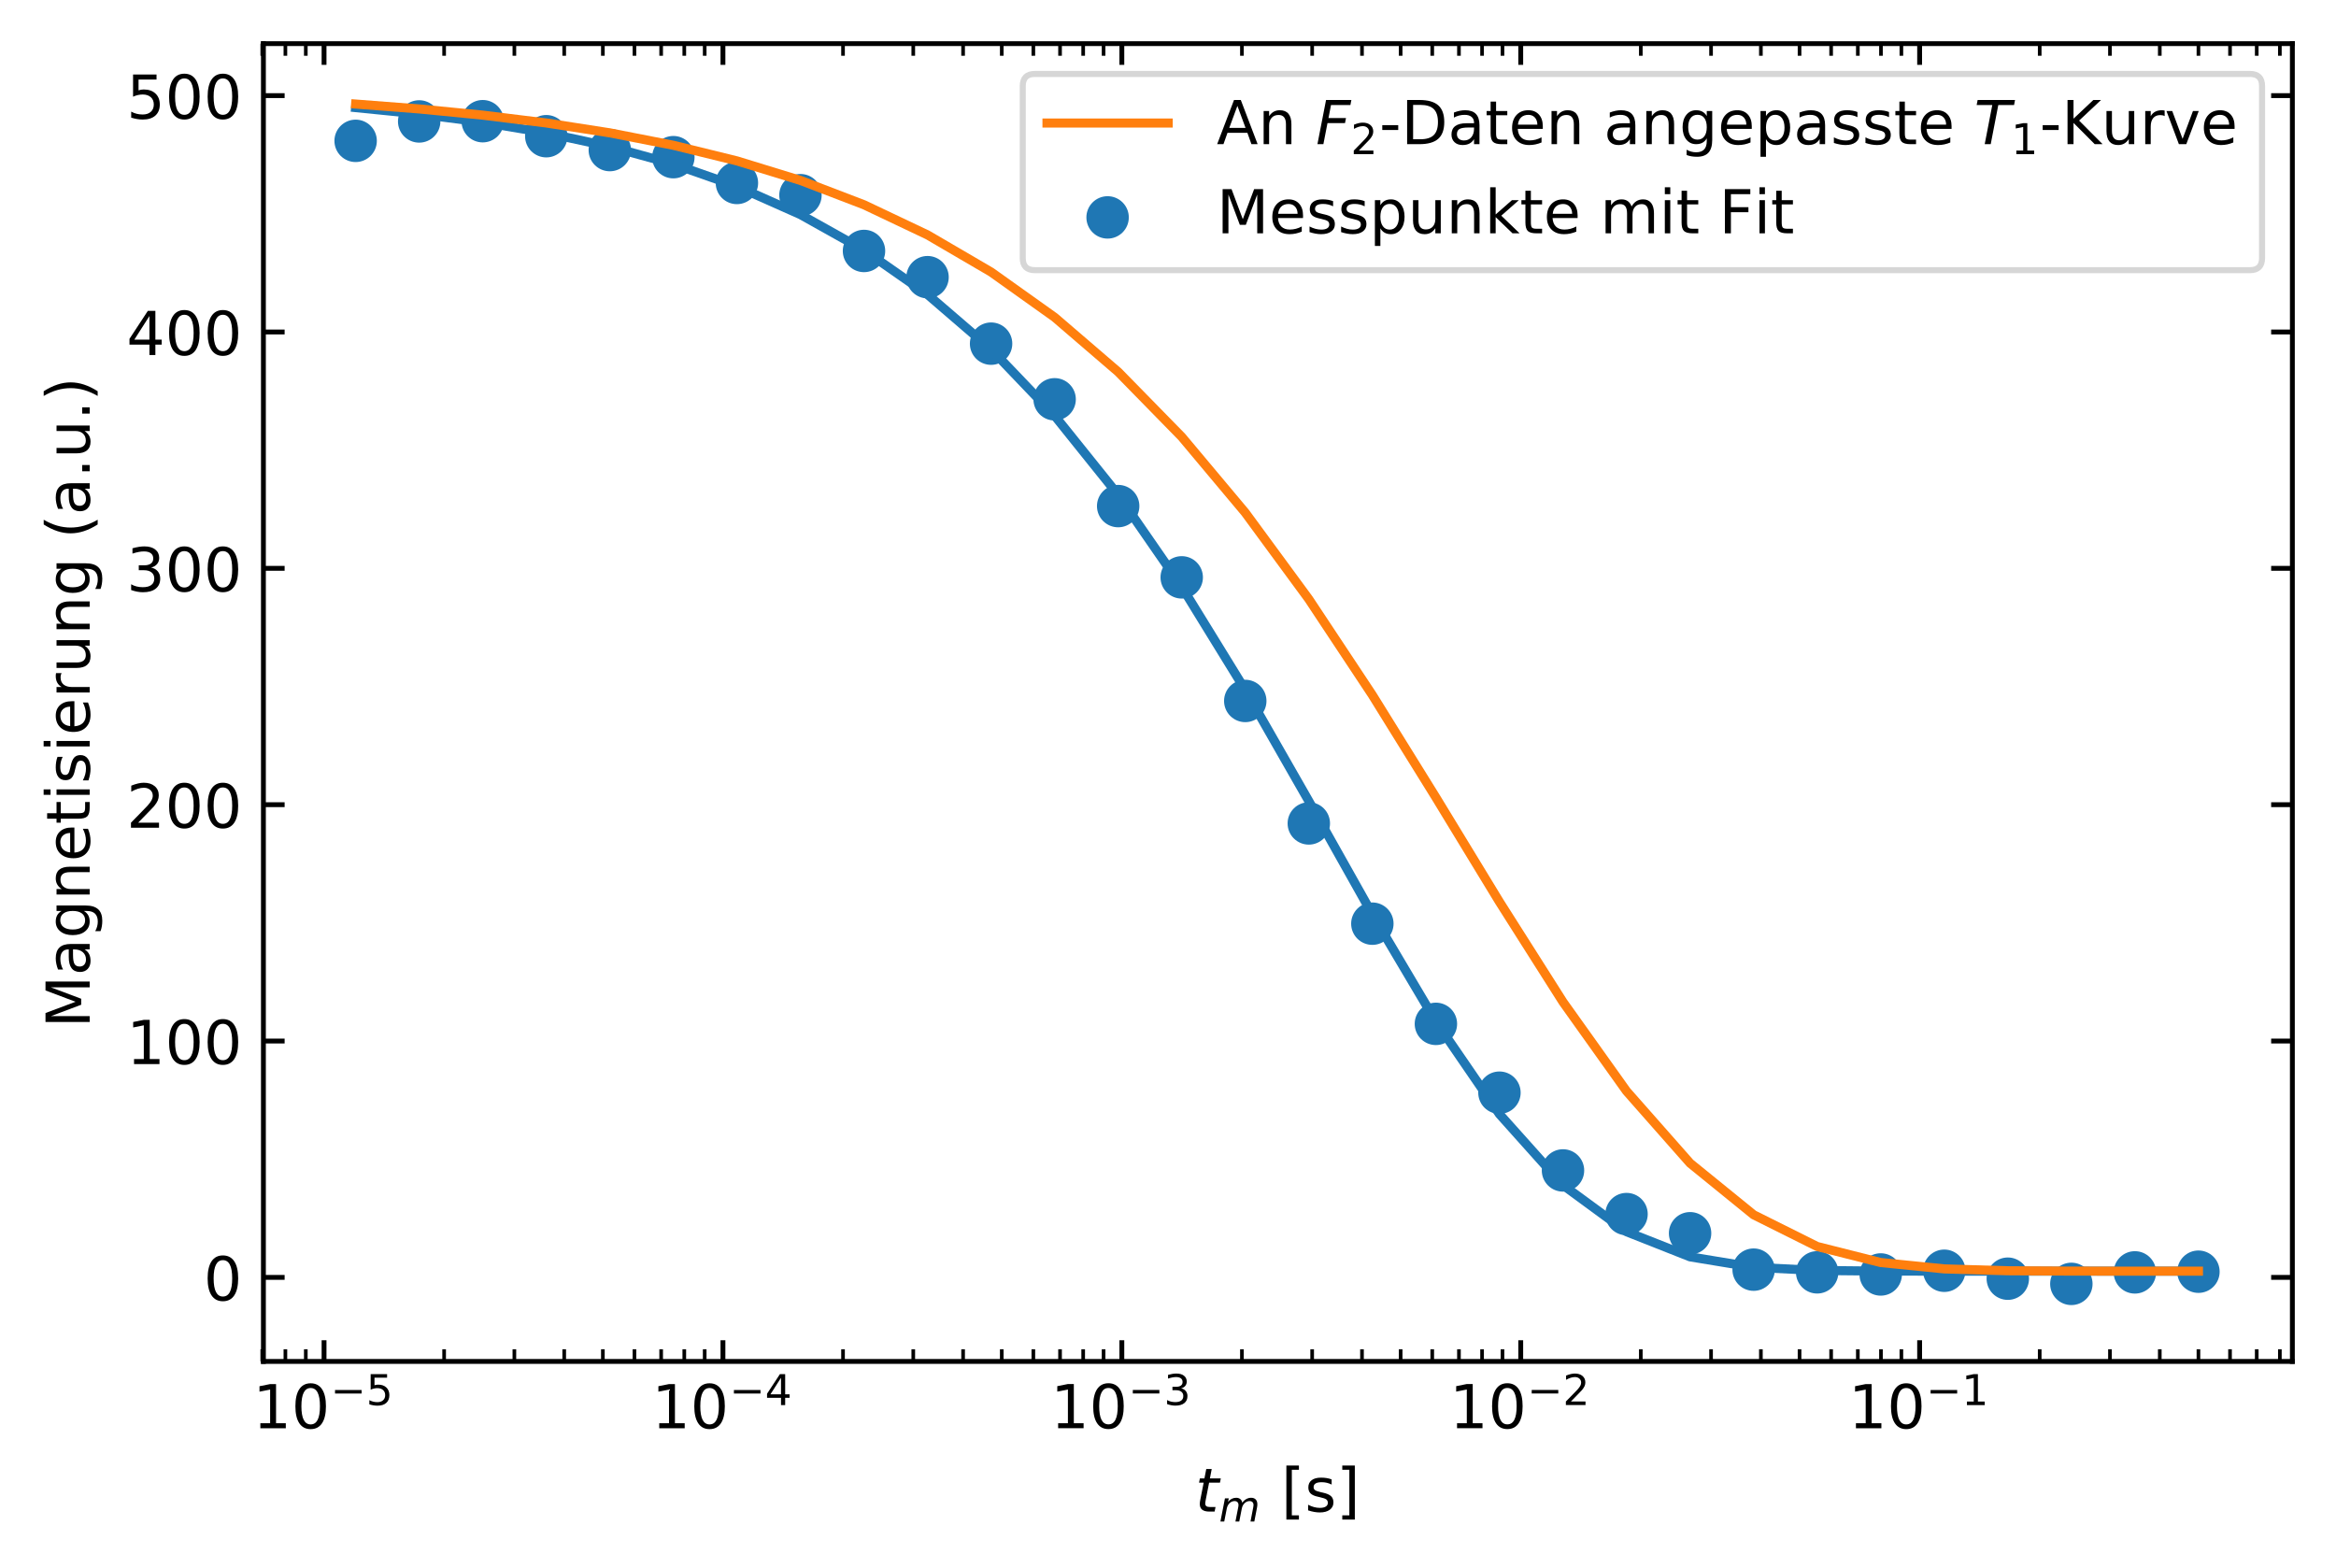 <?xml version="1.0" encoding="utf-8" standalone="no"?>
<!DOCTYPE svg PUBLIC "-//W3C//DTD SVG 1.1//EN"
  "http://www.w3.org/Graphics/SVG/1.1/DTD/svg11.dtd">
<!-- Created with matplotlib (http://matplotlib.org/) -->
<svg height="258.696pt" version="1.1" viewBox="0 0 385.466 258.696" width="385.466pt" xmlns="http://www.w3.org/2000/svg" xmlns:xlink="http://www.w3.org/1999/xlink">
 <defs>
  <style type="text/css">
*{stroke-linecap:butt;stroke-linejoin:round;}
  </style>
 </defs>
 <g id="figure_1">
  <g id="patch_1">
   <path d="M 0 258.696 
L 385.466 258.696 
L 385.466 0 
L 0 0 
z
" style="fill:#ffffff;"/>
  </g>
  <g id="axes_1">
   <g id="patch_2">
    <path d="M 43.466 224.64 
L 378.266 224.64 
L 378.266 7.2 
L 43.466 7.2 
z
" style="fill:#ffffff;"/>
   </g>
   <g id="PathCollection_1">
    <defs>
     <path d="M 0 3 
C 0.796 3 1.559 2.684 2.121 2.121 
C 2.684 1.559 3 0.796 3 0 
C 3 -0.796 2.684 -1.559 2.121 -2.121 
C 1.559 -2.684 0.796 -3 0 -3 
C -0.796 -3 -1.559 -2.684 -2.121 -2.121 
C -2.684 -1.559 -3 -0.796 -3 0 
C -3 0.796 -2.684 1.559 -2.121 2.121 
C -1.559 2.684 -0.796 3 0 3 
z
" id="m133533c11e" style="stroke:#1f77b4;"/>
    </defs>
    <g clip-path="url(#pf815ac614d)">
     <use style="fill:#1f77b4;stroke:#1f77b4;" x="58.684" xlink:href="#m133533c11e" y="23.24"/>
     <use style="fill:#1f77b4;stroke:#1f77b4;" x="69.169" xlink:href="#m133533c11e" y="20.037"/>
     <use style="fill:#1f77b4;stroke:#1f77b4;" x="79.655" xlink:href="#m133533c11e" y="19.997"/>
     <use style="fill:#1f77b4;stroke:#1f77b4;" x="90.141" xlink:href="#m133533c11e" y="22.474"/>
     <use style="fill:#1f77b4;stroke:#1f77b4;" x="100.626" xlink:href="#m133533c11e" y="24.763"/>
     <use style="fill:#1f77b4;stroke:#1f77b4;" x="111.112" xlink:href="#m133533c11e" y="25.933"/>
     <use style="fill:#1f77b4;stroke:#1f77b4;" x="121.598" xlink:href="#m133533c11e" y="30.189"/>
     <use style="fill:#1f77b4;stroke:#1f77b4;" x="132.083" xlink:href="#m133533c11e" y="32.207"/>
     <use style="fill:#1f77b4;stroke:#1f77b4;" x="142.569" xlink:href="#m133533c11e" y="41.409"/>
     <use style="fill:#1f77b4;stroke:#1f77b4;" x="153.054" xlink:href="#m133533c11e" y="45.735"/>
     <use style="fill:#1f77b4;stroke:#1f77b4;" x="163.54" xlink:href="#m133533c11e" y="56.704"/>
     <use style="fill:#1f77b4;stroke:#1f77b4;" x="174.026" xlink:href="#m133533c11e" y="65.886"/>
     <use style="fill:#1f77b4;stroke:#1f77b4;" x="184.511" xlink:href="#m133533c11e" y="83.506"/>
     <use style="fill:#1f77b4;stroke:#1f77b4;" x="194.997" xlink:href="#m133533c11e" y="95.266"/>
     <use style="fill:#1f77b4;stroke:#1f77b4;" x="205.483" xlink:href="#m133533c11e" y="115.659"/>
     <use style="fill:#1f77b4;stroke:#1f77b4;" x="215.968" xlink:href="#m133533c11e" y="135.867"/>
     <use style="fill:#1f77b4;stroke:#1f77b4;" x="226.454" xlink:href="#m133533c11e" y="152.409"/>
     <use style="fill:#1f77b4;stroke:#1f77b4;" x="236.94" xlink:href="#m133533c11e" y="168.941"/>
     <use style="fill:#1f77b4;stroke:#1f77b4;" x="247.425" xlink:href="#m133533c11e" y="180.296"/>
     <use style="fill:#1f77b4;stroke:#1f77b4;" x="257.911" xlink:href="#m133533c11e" y="193.126"/>
     <use style="fill:#1f77b4;stroke:#1f77b4;" x="268.396" xlink:href="#m133533c11e" y="200.327"/>
     <use style="fill:#1f77b4;stroke:#1f77b4;" x="278.882" xlink:href="#m133533c11e" y="203.491"/>
     <use style="fill:#1f77b4;stroke:#1f77b4;" x="289.368" xlink:href="#m133533c11e" y="209.495"/>
     <use style="fill:#1f77b4;stroke:#1f77b4;" x="299.853" xlink:href="#m133533c11e" y="209.938"/>
     <use style="fill:#1f77b4;stroke:#1f77b4;" x="310.339" xlink:href="#m133533c11e" y="210.29"/>
     <use style="fill:#1f77b4;stroke:#1f77b4;" x="320.825" xlink:href="#m133533c11e" y="209.678"/>
     <use style="fill:#1f77b4;stroke:#1f77b4;" x="331.31" xlink:href="#m133533c11e" y="210.987"/>
     <use style="fill:#1f77b4;stroke:#1f77b4;" x="341.796" xlink:href="#m133533c11e" y="211.843"/>
     <use style="fill:#1f77b4;stroke:#1f77b4;" x="352.281" xlink:href="#m133533c11e" y="209.947"/>
     <use style="fill:#1f77b4;stroke:#1f77b4;" x="362.767" xlink:href="#m133533c11e" y="209.834"/>
    </g>
   </g>
   <g id="matplotlib.axis_1">
    <g id="xtick_1">
     <g id="line2d_1">
      <defs>
       <path d="M 0 0 
L 0 -3.5 
" id="m0dfe1b2101" style="stroke:#000000;stroke-width:0.8;"/>
      </defs>
      <g>
       <use style="stroke:#000000;stroke-width:0.8;" x="53.472" xlink:href="#m0dfe1b2101" y="224.64"/>
      </g>
     </g>
     <g id="line2d_2">
      <defs>
       <path d="M 0 0 
L 0 3.5 
" id="m7563456a3f" style="stroke:#000000;stroke-width:0.8;"/>
      </defs>
      <g>
       <use style="stroke:#000000;stroke-width:0.8;" x="53.472" xlink:href="#m7563456a3f" y="7.2"/>
      </g>
     </g>
     <g id="text_1">
      <!-- $\mathdefault{10^{-5}}$ -->
      <defs>
       <path d="M 12.406 8.297 
L 28.516 8.297 
L 28.516 63.922 
L 10.984 60.406 
L 10.984 69.391 
L 28.422 72.906 
L 38.281 72.906 
L 38.281 8.297 
L 54.391 8.297 
L 54.391 0 
L 12.406 0 
z
" id="DejaVuSans-31"/>
       <path d="M 31.781 66.406 
Q 24.172 66.406 20.328 58.906 
Q 16.5 51.422 16.5 36.375 
Q 16.5 21.391 20.328 13.891 
Q 24.172 6.391 31.781 6.391 
Q 39.453 6.391 43.281 13.891 
Q 47.125 21.391 47.125 36.375 
Q 47.125 51.422 43.281 58.906 
Q 39.453 66.406 31.781 66.406 
z
M 31.781 74.219 
Q 44.047 74.219 50.516 64.516 
Q 56.984 54.828 56.984 36.375 
Q 56.984 17.969 50.516 8.266 
Q 44.047 -1.422 31.781 -1.422 
Q 19.531 -1.422 13.062 8.266 
Q 6.594 17.969 6.594 36.375 
Q 6.594 54.828 13.062 64.516 
Q 19.531 74.219 31.781 74.219 
z
" id="DejaVuSans-30"/>
       <path d="M 10.594 35.5 
L 73.188 35.5 
L 73.188 27.203 
L 10.594 27.203 
z
" id="DejaVuSans-2212"/>
       <path d="M 10.797 72.906 
L 49.516 72.906 
L 49.516 64.594 
L 19.828 64.594 
L 19.828 46.734 
Q 21.969 47.469 24.109 47.828 
Q 26.266 48.188 28.422 48.188 
Q 40.625 48.188 47.75 41.5 
Q 54.891 34.812 54.891 23.391 
Q 54.891 11.625 47.562 5.094 
Q 40.234 -1.422 26.906 -1.422 
Q 22.312 -1.422 17.547 -0.641 
Q 12.797 0.141 7.719 1.703 
L 7.719 11.625 
Q 12.109 9.234 16.797 8.062 
Q 21.484 6.891 26.703 6.891 
Q 35.156 6.891 40.078 11.328 
Q 45.016 15.766 45.016 23.391 
Q 45.016 31 40.078 35.438 
Q 35.156 39.891 26.703 39.891 
Q 22.75 39.891 18.812 39.016 
Q 14.891 38.141 10.797 36.281 
z
" id="DejaVuSans-35"/>
      </defs>
      <g transform="translate(41.722 235.738)scale(0.1 -0.1)">
       <use transform="translate(0 0.684)" xlink:href="#DejaVuSans-31"/>
       <use transform="translate(63.623 0.684)" xlink:href="#DejaVuSans-30"/>
       <use transform="translate(128.203 38.966)scale(0.7)" xlink:href="#DejaVuSans-2212"/>
       <use transform="translate(186.855 38.966)scale(0.7)" xlink:href="#DejaVuSans-35"/>
      </g>
     </g>
    </g>
    <g id="xtick_2">
     <g id="line2d_3">
      <g>
       <use style="stroke:#000000;stroke-width:0.8;" x="119.294" xlink:href="#m0dfe1b2101" y="224.64"/>
      </g>
     </g>
     <g id="line2d_4">
      <g>
       <use style="stroke:#000000;stroke-width:0.8;" x="119.294" xlink:href="#m7563456a3f" y="7.2"/>
      </g>
     </g>
     <g id="text_2">
      <!-- $\mathdefault{10^{-4}}$ -->
      <defs>
       <path d="M 37.797 64.312 
L 12.891 25.391 
L 37.797 25.391 
z
M 35.203 72.906 
L 47.609 72.906 
L 47.609 25.391 
L 58.016 25.391 
L 58.016 17.188 
L 47.609 17.188 
L 47.609 0 
L 37.797 0 
L 37.797 17.188 
L 4.891 17.188 
L 4.891 26.703 
z
" id="DejaVuSans-34"/>
      </defs>
      <g transform="translate(107.544 235.738)scale(0.1 -0.1)">
       <use transform="translate(0 0.684)" xlink:href="#DejaVuSans-31"/>
       <use transform="translate(63.623 0.684)" xlink:href="#DejaVuSans-30"/>
       <use transform="translate(128.203 38.966)scale(0.7)" xlink:href="#DejaVuSans-2212"/>
       <use transform="translate(186.855 38.966)scale(0.7)" xlink:href="#DejaVuSans-34"/>
      </g>
     </g>
    </g>
    <g id="xtick_3">
     <g id="line2d_5">
      <g>
       <use style="stroke:#000000;stroke-width:0.8;" x="185.116" xlink:href="#m0dfe1b2101" y="224.64"/>
      </g>
     </g>
     <g id="line2d_6">
      <g>
       <use style="stroke:#000000;stroke-width:0.8;" x="185.116" xlink:href="#m7563456a3f" y="7.2"/>
      </g>
     </g>
     <g id="text_3">
      <!-- $\mathdefault{10^{-3}}$ -->
      <defs>
       <path d="M 40.578 39.312 
Q 47.656 37.797 51.625 33 
Q 55.609 28.219 55.609 21.188 
Q 55.609 10.406 48.188 4.484 
Q 40.766 -1.422 27.094 -1.422 
Q 22.516 -1.422 17.656 -0.516 
Q 12.797 0.391 7.625 2.203 
L 7.625 11.719 
Q 11.719 9.328 16.594 8.109 
Q 21.484 6.891 26.812 6.891 
Q 36.078 6.891 40.938 10.547 
Q 45.797 14.203 45.797 21.188 
Q 45.797 27.641 41.281 31.266 
Q 36.766 34.906 28.719 34.906 
L 20.219 34.906 
L 20.219 43.016 
L 29.109 43.016 
Q 36.375 43.016 40.234 45.922 
Q 44.094 48.828 44.094 54.297 
Q 44.094 59.906 40.109 62.906 
Q 36.141 65.922 28.719 65.922 
Q 24.656 65.922 20.016 65.031 
Q 15.375 64.156 9.812 62.312 
L 9.812 71.094 
Q 15.438 72.656 20.344 73.438 
Q 25.25 74.219 29.594 74.219 
Q 40.828 74.219 47.359 69.109 
Q 53.906 64.016 53.906 55.328 
Q 53.906 49.266 50.438 45.094 
Q 46.969 40.922 40.578 39.312 
z
" id="DejaVuSans-33"/>
      </defs>
      <g transform="translate(173.366 235.738)scale(0.1 -0.1)">
       <use transform="translate(0 0.766)" xlink:href="#DejaVuSans-31"/>
       <use transform="translate(63.623 0.766)" xlink:href="#DejaVuSans-30"/>
       <use transform="translate(128.203 39.047)scale(0.7)" xlink:href="#DejaVuSans-2212"/>
       <use transform="translate(186.855 39.047)scale(0.7)" xlink:href="#DejaVuSans-33"/>
      </g>
     </g>
    </g>
    <g id="xtick_4">
     <g id="line2d_7">
      <g>
       <use style="stroke:#000000;stroke-width:0.8;" x="250.938" xlink:href="#m0dfe1b2101" y="224.64"/>
      </g>
     </g>
     <g id="line2d_8">
      <g>
       <use style="stroke:#000000;stroke-width:0.8;" x="250.938" xlink:href="#m7563456a3f" y="7.2"/>
      </g>
     </g>
     <g id="text_4">
      <!-- $\mathdefault{10^{-2}}$ -->
      <defs>
       <path d="M 19.188 8.297 
L 53.609 8.297 
L 53.609 0 
L 7.328 0 
L 7.328 8.297 
Q 12.938 14.109 22.625 23.891 
Q 32.328 33.688 34.812 36.531 
Q 39.547 41.844 41.422 45.531 
Q 43.312 49.219 43.312 52.781 
Q 43.312 58.594 39.234 62.25 
Q 35.156 65.922 28.609 65.922 
Q 23.969 65.922 18.812 64.312 
Q 13.672 62.703 7.812 59.422 
L 7.812 69.391 
Q 13.766 71.781 18.938 73 
Q 24.125 74.219 28.422 74.219 
Q 39.75 74.219 46.484 68.547 
Q 53.219 62.891 53.219 53.422 
Q 53.219 48.922 51.531 44.891 
Q 49.859 40.875 45.406 35.406 
Q 44.188 33.984 37.641 27.219 
Q 31.109 20.453 19.188 8.297 
z
" id="DejaVuSans-32"/>
      </defs>
      <g transform="translate(239.188 235.738)scale(0.1 -0.1)">
       <use transform="translate(0 0.766)" xlink:href="#DejaVuSans-31"/>
       <use transform="translate(63.623 0.766)" xlink:href="#DejaVuSans-30"/>
       <use transform="translate(128.203 39.047)scale(0.7)" xlink:href="#DejaVuSans-2212"/>
       <use transform="translate(186.855 39.047)scale(0.7)" xlink:href="#DejaVuSans-32"/>
      </g>
     </g>
    </g>
    <g id="xtick_5">
     <g id="line2d_9">
      <g>
       <use style="stroke:#000000;stroke-width:0.8;" x="316.76" xlink:href="#m0dfe1b2101" y="224.64"/>
      </g>
     </g>
     <g id="line2d_10">
      <g>
       <use style="stroke:#000000;stroke-width:0.8;" x="316.76" xlink:href="#m7563456a3f" y="7.2"/>
      </g>
     </g>
     <g id="text_5">
      <!-- $\mathdefault{10^{-1}}$ -->
      <g transform="translate(305.01 235.738)scale(0.1 -0.1)">
       <use transform="translate(0 0.684)" xlink:href="#DejaVuSans-31"/>
       <use transform="translate(63.623 0.684)" xlink:href="#DejaVuSans-30"/>
       <use transform="translate(128.203 38.966)scale(0.7)" xlink:href="#DejaVuSans-2212"/>
       <use transform="translate(186.855 38.966)scale(0.7)" xlink:href="#DejaVuSans-31"/>
      </g>
     </g>
    </g>
    <g id="xtick_6">
     <g id="line2d_11">
      <defs>
       <path d="M 0 0 
L 0 -2 
" id="md3e5c8c3bc" style="stroke:#000000;stroke-width:0.6;"/>
      </defs>
      <g>
       <use style="stroke:#000000;stroke-width:0.6;" x="43.276" xlink:href="#md3e5c8c3bc" y="224.64"/>
      </g>
     </g>
     <g id="line2d_12">
      <defs>
       <path d="M 0 0 
L 0 2 
" id="m3d27539f4c" style="stroke:#000000;stroke-width:0.6;"/>
      </defs>
      <g>
       <use style="stroke:#000000;stroke-width:0.6;" x="43.276" xlink:href="#m3d27539f4c" y="7.2"/>
      </g>
     </g>
    </g>
    <g id="xtick_7">
     <g id="line2d_13">
      <g>
       <use style="stroke:#000000;stroke-width:0.6;" x="47.093" xlink:href="#md3e5c8c3bc" y="224.64"/>
      </g>
     </g>
     <g id="line2d_14">
      <g>
       <use style="stroke:#000000;stroke-width:0.6;" x="47.093" xlink:href="#m3d27539f4c" y="7.2"/>
      </g>
     </g>
    </g>
    <g id="xtick_8">
     <g id="line2d_15">
      <g>
       <use style="stroke:#000000;stroke-width:0.6;" x="50.46" xlink:href="#md3e5c8c3bc" y="224.64"/>
      </g>
     </g>
     <g id="line2d_16">
      <g>
       <use style="stroke:#000000;stroke-width:0.6;" x="50.46" xlink:href="#m3d27539f4c" y="7.2"/>
      </g>
     </g>
    </g>
    <g id="xtick_9">
     <g id="line2d_17">
      <g>
       <use style="stroke:#000000;stroke-width:0.6;" x="73.286" xlink:href="#md3e5c8c3bc" y="224.64"/>
      </g>
     </g>
     <g id="line2d_18">
      <g>
       <use style="stroke:#000000;stroke-width:0.6;" x="73.286" xlink:href="#m3d27539f4c" y="7.2"/>
      </g>
     </g>
    </g>
    <g id="xtick_10">
     <g id="line2d_19">
      <g>
       <use style="stroke:#000000;stroke-width:0.6;" x="84.877" xlink:href="#md3e5c8c3bc" y="224.64"/>
      </g>
     </g>
     <g id="line2d_20">
      <g>
       <use style="stroke:#000000;stroke-width:0.6;" x="84.877" xlink:href="#m3d27539f4c" y="7.2"/>
      </g>
     </g>
    </g>
    <g id="xtick_11">
     <g id="line2d_21">
      <g>
       <use style="stroke:#000000;stroke-width:0.6;" x="93.101" xlink:href="#md3e5c8c3bc" y="224.64"/>
      </g>
     </g>
     <g id="line2d_22">
      <g>
       <use style="stroke:#000000;stroke-width:0.6;" x="93.101" xlink:href="#m3d27539f4c" y="7.2"/>
      </g>
     </g>
    </g>
    <g id="xtick_12">
     <g id="line2d_23">
      <g>
       <use style="stroke:#000000;stroke-width:0.6;" x="99.479" xlink:href="#md3e5c8c3bc" y="224.64"/>
      </g>
     </g>
     <g id="line2d_24">
      <g>
       <use style="stroke:#000000;stroke-width:0.6;" x="99.479" xlink:href="#m3d27539f4c" y="7.2"/>
      </g>
     </g>
    </g>
    <g id="xtick_13">
     <g id="line2d_25">
      <g>
       <use style="stroke:#000000;stroke-width:0.6;" x="104.691" xlink:href="#md3e5c8c3bc" y="224.64"/>
      </g>
     </g>
     <g id="line2d_26">
      <g>
       <use style="stroke:#000000;stroke-width:0.6;" x="104.691" xlink:href="#m3d27539f4c" y="7.2"/>
      </g>
     </g>
    </g>
    <g id="xtick_14">
     <g id="line2d_27">
      <g>
       <use style="stroke:#000000;stroke-width:0.6;" x="109.098" xlink:href="#md3e5c8c3bc" y="224.64"/>
      </g>
     </g>
     <g id="line2d_28">
      <g>
       <use style="stroke:#000000;stroke-width:0.6;" x="109.098" xlink:href="#m3d27539f4c" y="7.2"/>
      </g>
     </g>
    </g>
    <g id="xtick_15">
     <g id="line2d_29">
      <g>
       <use style="stroke:#000000;stroke-width:0.6;" x="112.915" xlink:href="#md3e5c8c3bc" y="224.64"/>
      </g>
     </g>
     <g id="line2d_30">
      <g>
       <use style="stroke:#000000;stroke-width:0.6;" x="112.915" xlink:href="#m3d27539f4c" y="7.2"/>
      </g>
     </g>
    </g>
    <g id="xtick_16">
     <g id="line2d_31">
      <g>
       <use style="stroke:#000000;stroke-width:0.6;" x="116.282" xlink:href="#md3e5c8c3bc" y="224.64"/>
      </g>
     </g>
     <g id="line2d_32">
      <g>
       <use style="stroke:#000000;stroke-width:0.6;" x="116.282" xlink:href="#m3d27539f4c" y="7.2"/>
      </g>
     </g>
    </g>
    <g id="xtick_17">
     <g id="line2d_33">
      <g>
       <use style="stroke:#000000;stroke-width:0.6;" x="139.108" xlink:href="#md3e5c8c3bc" y="224.64"/>
      </g>
     </g>
     <g id="line2d_34">
      <g>
       <use style="stroke:#000000;stroke-width:0.6;" x="139.108" xlink:href="#m3d27539f4c" y="7.2"/>
      </g>
     </g>
    </g>
    <g id="xtick_18">
     <g id="line2d_35">
      <g>
       <use style="stroke:#000000;stroke-width:0.6;" x="150.699" xlink:href="#md3e5c8c3bc" y="224.64"/>
      </g>
     </g>
     <g id="line2d_36">
      <g>
       <use style="stroke:#000000;stroke-width:0.6;" x="150.699" xlink:href="#m3d27539f4c" y="7.2"/>
      </g>
     </g>
    </g>
    <g id="xtick_19">
     <g id="line2d_37">
      <g>
       <use style="stroke:#000000;stroke-width:0.6;" x="158.923" xlink:href="#md3e5c8c3bc" y="224.64"/>
      </g>
     </g>
     <g id="line2d_38">
      <g>
       <use style="stroke:#000000;stroke-width:0.6;" x="158.923" xlink:href="#m3d27539f4c" y="7.2"/>
      </g>
     </g>
    </g>
    <g id="xtick_20">
     <g id="line2d_39">
      <g>
       <use style="stroke:#000000;stroke-width:0.6;" x="165.301" xlink:href="#md3e5c8c3bc" y="224.64"/>
      </g>
     </g>
     <g id="line2d_40">
      <g>
       <use style="stroke:#000000;stroke-width:0.6;" x="165.301" xlink:href="#m3d27539f4c" y="7.2"/>
      </g>
     </g>
    </g>
    <g id="xtick_21">
     <g id="line2d_41">
      <g>
       <use style="stroke:#000000;stroke-width:0.6;" x="170.513" xlink:href="#md3e5c8c3bc" y="224.64"/>
      </g>
     </g>
     <g id="line2d_42">
      <g>
       <use style="stroke:#000000;stroke-width:0.6;" x="170.513" xlink:href="#m3d27539f4c" y="7.2"/>
      </g>
     </g>
    </g>
    <g id="xtick_22">
     <g id="line2d_43">
      <g>
       <use style="stroke:#000000;stroke-width:0.6;" x="174.92" xlink:href="#md3e5c8c3bc" y="224.64"/>
      </g>
     </g>
     <g id="line2d_44">
      <g>
       <use style="stroke:#000000;stroke-width:0.6;" x="174.92" xlink:href="#m3d27539f4c" y="7.2"/>
      </g>
     </g>
    </g>
    <g id="xtick_23">
     <g id="line2d_45">
      <g>
       <use style="stroke:#000000;stroke-width:0.6;" x="178.737" xlink:href="#md3e5c8c3bc" y="224.64"/>
      </g>
     </g>
     <g id="line2d_46">
      <g>
       <use style="stroke:#000000;stroke-width:0.6;" x="178.737" xlink:href="#m3d27539f4c" y="7.2"/>
      </g>
     </g>
    </g>
    <g id="xtick_24">
     <g id="line2d_47">
      <g>
       <use style="stroke:#000000;stroke-width:0.6;" x="182.104" xlink:href="#md3e5c8c3bc" y="224.64"/>
      </g>
     </g>
     <g id="line2d_48">
      <g>
       <use style="stroke:#000000;stroke-width:0.6;" x="182.104" xlink:href="#m3d27539f4c" y="7.2"/>
      </g>
     </g>
    </g>
    <g id="xtick_25">
     <g id="line2d_49">
      <g>
       <use style="stroke:#000000;stroke-width:0.6;" x="204.93" xlink:href="#md3e5c8c3bc" y="224.64"/>
      </g>
     </g>
     <g id="line2d_50">
      <g>
       <use style="stroke:#000000;stroke-width:0.6;" x="204.93" xlink:href="#m3d27539f4c" y="7.2"/>
      </g>
     </g>
    </g>
    <g id="xtick_26">
     <g id="line2d_51">
      <g>
       <use style="stroke:#000000;stroke-width:0.6;" x="216.521" xlink:href="#md3e5c8c3bc" y="224.64"/>
      </g>
     </g>
     <g id="line2d_52">
      <g>
       <use style="stroke:#000000;stroke-width:0.6;" x="216.521" xlink:href="#m3d27539f4c" y="7.2"/>
      </g>
     </g>
    </g>
    <g id="xtick_27">
     <g id="line2d_53">
      <g>
       <use style="stroke:#000000;stroke-width:0.6;" x="224.744" xlink:href="#md3e5c8c3bc" y="224.64"/>
      </g>
     </g>
     <g id="line2d_54">
      <g>
       <use style="stroke:#000000;stroke-width:0.6;" x="224.744" xlink:href="#m3d27539f4c" y="7.2"/>
      </g>
     </g>
    </g>
    <g id="xtick_28">
     <g id="line2d_55">
      <g>
       <use style="stroke:#000000;stroke-width:0.6;" x="231.123" xlink:href="#md3e5c8c3bc" y="224.64"/>
      </g>
     </g>
     <g id="line2d_56">
      <g>
       <use style="stroke:#000000;stroke-width:0.6;" x="231.123" xlink:href="#m3d27539f4c" y="7.2"/>
      </g>
     </g>
    </g>
    <g id="xtick_29">
     <g id="line2d_57">
      <g>
       <use style="stroke:#000000;stroke-width:0.6;" x="236.335" xlink:href="#md3e5c8c3bc" y="224.64"/>
      </g>
     </g>
     <g id="line2d_58">
      <g>
       <use style="stroke:#000000;stroke-width:0.6;" x="236.335" xlink:href="#m3d27539f4c" y="7.2"/>
      </g>
     </g>
    </g>
    <g id="xtick_30">
     <g id="line2d_59">
      <g>
       <use style="stroke:#000000;stroke-width:0.6;" x="240.742" xlink:href="#md3e5c8c3bc" y="224.64"/>
      </g>
     </g>
     <g id="line2d_60">
      <g>
       <use style="stroke:#000000;stroke-width:0.6;" x="240.742" xlink:href="#m3d27539f4c" y="7.2"/>
      </g>
     </g>
    </g>
    <g id="xtick_31">
     <g id="line2d_61">
      <g>
       <use style="stroke:#000000;stroke-width:0.6;" x="244.559" xlink:href="#md3e5c8c3bc" y="224.64"/>
      </g>
     </g>
     <g id="line2d_62">
      <g>
       <use style="stroke:#000000;stroke-width:0.6;" x="244.559" xlink:href="#m3d27539f4c" y="7.2"/>
      </g>
     </g>
    </g>
    <g id="xtick_32">
     <g id="line2d_63">
      <g>
       <use style="stroke:#000000;stroke-width:0.6;" x="247.926" xlink:href="#md3e5c8c3bc" y="224.64"/>
      </g>
     </g>
     <g id="line2d_64">
      <g>
       <use style="stroke:#000000;stroke-width:0.6;" x="247.926" xlink:href="#m3d27539f4c" y="7.2"/>
      </g>
     </g>
    </g>
    <g id="xtick_33">
     <g id="line2d_65">
      <g>
       <use style="stroke:#000000;stroke-width:0.6;" x="270.752" xlink:href="#md3e5c8c3bc" y="224.64"/>
      </g>
     </g>
     <g id="line2d_66">
      <g>
       <use style="stroke:#000000;stroke-width:0.6;" x="270.752" xlink:href="#m3d27539f4c" y="7.2"/>
      </g>
     </g>
    </g>
    <g id="xtick_34">
     <g id="line2d_67">
      <g>
       <use style="stroke:#000000;stroke-width:0.6;" x="282.343" xlink:href="#md3e5c8c3bc" y="224.64"/>
      </g>
     </g>
     <g id="line2d_68">
      <g>
       <use style="stroke:#000000;stroke-width:0.6;" x="282.343" xlink:href="#m3d27539f4c" y="7.2"/>
      </g>
     </g>
    </g>
    <g id="xtick_35">
     <g id="line2d_69">
      <g>
       <use style="stroke:#000000;stroke-width:0.6;" x="290.566" xlink:href="#md3e5c8c3bc" y="224.64"/>
      </g>
     </g>
     <g id="line2d_70">
      <g>
       <use style="stroke:#000000;stroke-width:0.6;" x="290.566" xlink:href="#m3d27539f4c" y="7.2"/>
      </g>
     </g>
    </g>
    <g id="xtick_36">
     <g id="line2d_71">
      <g>
       <use style="stroke:#000000;stroke-width:0.6;" x="296.945" xlink:href="#md3e5c8c3bc" y="224.64"/>
      </g>
     </g>
     <g id="line2d_72">
      <g>
       <use style="stroke:#000000;stroke-width:0.6;" x="296.945" xlink:href="#m3d27539f4c" y="7.2"/>
      </g>
     </g>
    </g>
    <g id="xtick_37">
     <g id="line2d_73">
      <g>
       <use style="stroke:#000000;stroke-width:0.6;" x="302.157" xlink:href="#md3e5c8c3bc" y="224.64"/>
      </g>
     </g>
     <g id="line2d_74">
      <g>
       <use style="stroke:#000000;stroke-width:0.6;" x="302.157" xlink:href="#m3d27539f4c" y="7.2"/>
      </g>
     </g>
    </g>
    <g id="xtick_38">
     <g id="line2d_75">
      <g>
       <use style="stroke:#000000;stroke-width:0.6;" x="306.564" xlink:href="#md3e5c8c3bc" y="224.64"/>
      </g>
     </g>
     <g id="line2d_76">
      <g>
       <use style="stroke:#000000;stroke-width:0.6;" x="306.564" xlink:href="#m3d27539f4c" y="7.2"/>
      </g>
     </g>
    </g>
    <g id="xtick_39">
     <g id="line2d_77">
      <g>
       <use style="stroke:#000000;stroke-width:0.6;" x="310.381" xlink:href="#md3e5c8c3bc" y="224.64"/>
      </g>
     </g>
     <g id="line2d_78">
      <g>
       <use style="stroke:#000000;stroke-width:0.6;" x="310.381" xlink:href="#m3d27539f4c" y="7.2"/>
      </g>
     </g>
    </g>
    <g id="xtick_40">
     <g id="line2d_79">
      <g>
       <use style="stroke:#000000;stroke-width:0.6;" x="313.748" xlink:href="#md3e5c8c3bc" y="224.64"/>
      </g>
     </g>
     <g id="line2d_80">
      <g>
       <use style="stroke:#000000;stroke-width:0.6;" x="313.748" xlink:href="#m3d27539f4c" y="7.2"/>
      </g>
     </g>
    </g>
    <g id="xtick_41">
     <g id="line2d_81">
      <g>
       <use style="stroke:#000000;stroke-width:0.6;" x="336.574" xlink:href="#md3e5c8c3bc" y="224.64"/>
      </g>
     </g>
     <g id="line2d_82">
      <g>
       <use style="stroke:#000000;stroke-width:0.6;" x="336.574" xlink:href="#m3d27539f4c" y="7.2"/>
      </g>
     </g>
    </g>
    <g id="xtick_42">
     <g id="line2d_83">
      <g>
       <use style="stroke:#000000;stroke-width:0.6;" x="348.165" xlink:href="#md3e5c8c3bc" y="224.64"/>
      </g>
     </g>
     <g id="line2d_84">
      <g>
       <use style="stroke:#000000;stroke-width:0.6;" x="348.165" xlink:href="#m3d27539f4c" y="7.2"/>
      </g>
     </g>
    </g>
    <g id="xtick_43">
     <g id="line2d_85">
      <g>
       <use style="stroke:#000000;stroke-width:0.6;" x="356.388" xlink:href="#md3e5c8c3bc" y="224.64"/>
      </g>
     </g>
     <g id="line2d_86">
      <g>
       <use style="stroke:#000000;stroke-width:0.6;" x="356.388" xlink:href="#m3d27539f4c" y="7.2"/>
      </g>
     </g>
    </g>
    <g id="xtick_44">
     <g id="line2d_87">
      <g>
       <use style="stroke:#000000;stroke-width:0.6;" x="362.767" xlink:href="#md3e5c8c3bc" y="224.64"/>
      </g>
     </g>
     <g id="line2d_88">
      <g>
       <use style="stroke:#000000;stroke-width:0.6;" x="362.767" xlink:href="#m3d27539f4c" y="7.2"/>
      </g>
     </g>
    </g>
    <g id="xtick_45">
     <g id="line2d_89">
      <g>
       <use style="stroke:#000000;stroke-width:0.6;" x="367.979" xlink:href="#md3e5c8c3bc" y="224.64"/>
      </g>
     </g>
     <g id="line2d_90">
      <g>
       <use style="stroke:#000000;stroke-width:0.6;" x="367.979" xlink:href="#m3d27539f4c" y="7.2"/>
      </g>
     </g>
    </g>
    <g id="xtick_46">
     <g id="line2d_91">
      <g>
       <use style="stroke:#000000;stroke-width:0.6;" x="372.385" xlink:href="#md3e5c8c3bc" y="224.64"/>
      </g>
     </g>
     <g id="line2d_92">
      <g>
       <use style="stroke:#000000;stroke-width:0.6;" x="372.385" xlink:href="#m3d27539f4c" y="7.2"/>
      </g>
     </g>
    </g>
    <g id="xtick_47">
     <g id="line2d_93">
      <g>
       <use style="stroke:#000000;stroke-width:0.6;" x="376.203" xlink:href="#md3e5c8c3bc" y="224.64"/>
      </g>
     </g>
     <g id="line2d_94">
      <g>
       <use style="stroke:#000000;stroke-width:0.6;" x="376.203" xlink:href="#m3d27539f4c" y="7.2"/>
      </g>
     </g>
    </g>
    <g id="text_6">
     <!-- $t_m$ [s] -->
     <defs>
      <path d="M 42.281 54.688 
L 40.922 47.703 
L 23 47.703 
L 17.188 18.016 
Q 16.891 16.359 16.75 15.234 
Q 16.609 14.109 16.609 13.484 
Q 16.609 10.359 18.484 8.938 
Q 20.359 7.516 24.516 7.516 
L 33.594 7.516 
L 32.078 0 
L 23.484 0 
Q 15.484 0 11.547 3.125 
Q 7.625 6.25 7.625 12.594 
Q 7.625 13.719 7.766 15.062 
Q 7.906 16.406 8.203 18.016 
L 14.016 47.703 
L 6.391 47.703 
L 7.812 54.688 
L 15.281 54.688 
L 18.312 70.219 
L 27.297 70.219 
L 24.312 54.688 
z
" id="DejaVuSans-Oblique-74"/>
      <path d="M 89.797 33.016 
L 83.406 0 
L 74.422 0 
L 80.719 32.719 
Q 81.109 34.812 81.297 36.328 
Q 81.5 37.844 81.5 38.922 
Q 81.5 43.312 79.047 45.75 
Q 76.609 48.188 72.219 48.188 
Q 65.672 48.188 60.547 43.281 
Q 55.422 38.375 53.906 30.516 
L 47.906 0 
L 38.922 0 
L 45.312 32.719 
Q 45.703 34.516 45.891 36.047 
Q 46.094 37.594 46.094 38.812 
Q 46.094 43.266 43.656 45.719 
Q 41.219 48.188 36.922 48.188 
Q 30.281 48.188 25.141 43.281 
Q 20.016 38.375 18.5 30.516 
L 12.5 0 
L 3.516 0 
L 14.203 54.688 
L 23.188 54.688 
L 21.484 46.188 
Q 25.141 50.984 30.047 53.484 
Q 34.969 56 40.578 56 
Q 46.531 56 50.359 52.875 
Q 54.203 49.75 54.984 44.188 
Q 59.078 49.953 64.469 52.969 
Q 69.875 56 75.875 56 
Q 82.906 56 86.734 51.953 
Q 90.578 47.906 90.578 40.484 
Q 90.578 38.875 90.375 36.938 
Q 90.188 35.016 89.797 33.016 
z
" id="DejaVuSans-Oblique-6d"/>
      <path id="DejaVuSans-20"/>
      <path d="M 8.594 75.984 
L 29.297 75.984 
L 29.297 69 
L 17.578 69 
L 17.578 -6.203 
L 29.297 -6.203 
L 29.297 -13.188 
L 8.594 -13.188 
z
" id="DejaVuSans-5b"/>
      <path d="M 44.281 53.078 
L 44.281 44.578 
Q 40.484 46.531 36.375 47.5 
Q 32.281 48.484 27.875 48.484 
Q 21.188 48.484 17.844 46.438 
Q 14.5 44.391 14.5 40.281 
Q 14.5 37.156 16.891 35.375 
Q 19.281 33.594 26.516 31.984 
L 29.594 31.297 
Q 39.156 29.25 43.188 25.516 
Q 47.219 21.781 47.219 15.094 
Q 47.219 7.469 41.188 3.016 
Q 35.156 -1.422 24.609 -1.422 
Q 20.219 -1.422 15.453 -0.562 
Q 10.688 0.297 5.422 2 
L 5.422 11.281 
Q 10.406 8.688 15.234 7.391 
Q 20.062 6.109 24.812 6.109 
Q 31.156 6.109 34.562 8.281 
Q 37.984 10.453 37.984 14.406 
Q 37.984 18.062 35.516 20.016 
Q 33.062 21.969 24.703 23.781 
L 21.578 24.516 
Q 13.234 26.266 9.516 29.906 
Q 5.812 33.547 5.812 39.891 
Q 5.812 47.609 11.281 51.797 
Q 16.75 56 26.812 56 
Q 31.781 56 36.172 55.266 
Q 40.578 54.547 44.281 53.078 
z
" id="DejaVuSans-73"/>
      <path d="M 30.422 75.984 
L 30.422 -13.188 
L 9.719 -13.188 
L 9.719 -6.203 
L 21.391 -6.203 
L 21.391 69 
L 9.719 69 
L 9.719 75.984 
z
" id="DejaVuSans-5d"/>
     </defs>
     <g transform="translate(197.216 249.417)scale(0.1 -0.1)">
      <use transform="translate(0 0.016)" xlink:href="#DejaVuSans-Oblique-74"/>
      <use transform="translate(39.209 -16.391)scale(0.7)" xlink:href="#DejaVuSans-Oblique-6d"/>
      <use transform="translate(110.132 0.016)" xlink:href="#DejaVuSans-20"/>
      <use transform="translate(141.919 0.016)" xlink:href="#DejaVuSans-5b"/>
      <use transform="translate(180.933 0.016)" xlink:href="#DejaVuSans-73"/>
      <use transform="translate(233.032 0.016)" xlink:href="#DejaVuSans-5d"/>
     </g>
    </g>
   </g>
   <g id="matplotlib.axis_2">
    <g id="ytick_1">
     <g id="line2d_95">
      <defs>
       <path d="M 0 0 
L 3.5 0 
" id="m7237b197cf" style="stroke:#000000;stroke-width:0.8;"/>
      </defs>
      <g>
       <use style="stroke:#000000;stroke-width:0.8;" x="43.466" xlink:href="#m7237b197cf" y="210.772"/>
      </g>
     </g>
     <g id="line2d_96">
      <defs>
       <path d="M 0 0 
L -3.5 0 
" id="m7850bc6420" style="stroke:#000000;stroke-width:0.8;"/>
      </defs>
      <g>
       <use style="stroke:#000000;stroke-width:0.8;" x="378.266" xlink:href="#m7850bc6420" y="210.772"/>
      </g>
     </g>
     <g id="text_7">
      <!-- 0 -->
      <g transform="translate(33.603 214.571)scale(0.1 -0.1)">
       <use xlink:href="#DejaVuSans-30"/>
      </g>
     </g>
    </g>
    <g id="ytick_2">
     <g id="line2d_97">
      <g>
       <use style="stroke:#000000;stroke-width:0.8;" x="43.466" xlink:href="#m7237b197cf" y="171.774"/>
      </g>
     </g>
     <g id="line2d_98">
      <g>
       <use style="stroke:#000000;stroke-width:0.8;" x="378.266" xlink:href="#m7850bc6420" y="171.774"/>
      </g>
     </g>
     <g id="text_8">
      <!-- 100 -->
      <g transform="translate(20.878 175.573)scale(0.1 -0.1)">
       <use xlink:href="#DejaVuSans-31"/>
       <use x="63.623" xlink:href="#DejaVuSans-30"/>
       <use x="127.246" xlink:href="#DejaVuSans-30"/>
      </g>
     </g>
    </g>
    <g id="ytick_3">
     <g id="line2d_99">
      <g>
       <use style="stroke:#000000;stroke-width:0.8;" x="43.466" xlink:href="#m7237b197cf" y="132.776"/>
      </g>
     </g>
     <g id="line2d_100">
      <g>
       <use style="stroke:#000000;stroke-width:0.8;" x="378.266" xlink:href="#m7850bc6420" y="132.776"/>
      </g>
     </g>
     <g id="text_9">
      <!-- 200 -->
      <g transform="translate(20.878 136.575)scale(0.1 -0.1)">
       <use xlink:href="#DejaVuSans-32"/>
       <use x="63.623" xlink:href="#DejaVuSans-30"/>
       <use x="127.246" xlink:href="#DejaVuSans-30"/>
      </g>
     </g>
    </g>
    <g id="ytick_4">
     <g id="line2d_101">
      <g>
       <use style="stroke:#000000;stroke-width:0.8;" x="43.466" xlink:href="#m7237b197cf" y="93.778"/>
      </g>
     </g>
     <g id="line2d_102">
      <g>
       <use style="stroke:#000000;stroke-width:0.8;" x="378.266" xlink:href="#m7850bc6420" y="93.778"/>
      </g>
     </g>
     <g id="text_10">
      <!-- 300 -->
      <g transform="translate(20.878 97.578)scale(0.1 -0.1)">
       <use xlink:href="#DejaVuSans-33"/>
       <use x="63.623" xlink:href="#DejaVuSans-30"/>
       <use x="127.246" xlink:href="#DejaVuSans-30"/>
      </g>
     </g>
    </g>
    <g id="ytick_5">
     <g id="line2d_103">
      <g>
       <use style="stroke:#000000;stroke-width:0.8;" x="43.466" xlink:href="#m7237b197cf" y="54.78"/>
      </g>
     </g>
     <g id="line2d_104">
      <g>
       <use style="stroke:#000000;stroke-width:0.8;" x="378.266" xlink:href="#m7850bc6420" y="54.78"/>
      </g>
     </g>
     <g id="text_11">
      <!-- 400 -->
      <g transform="translate(20.878 58.58)scale(0.1 -0.1)">
       <use xlink:href="#DejaVuSans-34"/>
       <use x="63.623" xlink:href="#DejaVuSans-30"/>
       <use x="127.246" xlink:href="#DejaVuSans-30"/>
      </g>
     </g>
    </g>
    <g id="ytick_6">
     <g id="line2d_105">
      <g>
       <use style="stroke:#000000;stroke-width:0.8;" x="43.466" xlink:href="#m7237b197cf" y="15.782"/>
      </g>
     </g>
     <g id="line2d_106">
      <g>
       <use style="stroke:#000000;stroke-width:0.8;" x="378.266" xlink:href="#m7850bc6420" y="15.782"/>
      </g>
     </g>
     <g id="text_12">
      <!-- 500 -->
      <g transform="translate(20.878 19.582)scale(0.1 -0.1)">
       <use xlink:href="#DejaVuSans-35"/>
       <use x="63.623" xlink:href="#DejaVuSans-30"/>
       <use x="127.246" xlink:href="#DejaVuSans-30"/>
      </g>
     </g>
    </g>
    <g id="text_13">
     <!-- Magnetisierung (a.u.) -->
     <defs>
      <path d="M 9.812 72.906 
L 24.516 72.906 
L 43.109 23.297 
L 61.812 72.906 
L 76.516 72.906 
L 76.516 0 
L 66.891 0 
L 66.891 64.016 
L 48.094 14.016 
L 38.188 14.016 
L 19.391 64.016 
L 19.391 0 
L 9.812 0 
z
" id="DejaVuSans-4d"/>
      <path d="M 34.281 27.484 
Q 23.391 27.484 19.188 25 
Q 14.984 22.516 14.984 16.5 
Q 14.984 11.719 18.141 8.906 
Q 21.297 6.109 26.703 6.109 
Q 34.188 6.109 38.703 11.406 
Q 43.219 16.703 43.219 25.484 
L 43.219 27.484 
z
M 52.203 31.203 
L 52.203 0 
L 43.219 0 
L 43.219 8.297 
Q 40.141 3.328 35.547 0.953 
Q 30.953 -1.422 24.312 -1.422 
Q 15.922 -1.422 10.953 3.297 
Q 6 8.016 6 15.922 
Q 6 25.141 12.172 29.828 
Q 18.359 34.516 30.609 34.516 
L 43.219 34.516 
L 43.219 35.406 
Q 43.219 41.609 39.141 45 
Q 35.062 48.391 27.688 48.391 
Q 23 48.391 18.547 47.266 
Q 14.109 46.141 10.016 43.891 
L 10.016 52.203 
Q 14.938 54.109 19.578 55.047 
Q 24.219 56 28.609 56 
Q 40.484 56 46.344 49.844 
Q 52.203 43.703 52.203 31.203 
z
" id="DejaVuSans-61"/>
      <path d="M 45.406 27.984 
Q 45.406 37.75 41.375 43.109 
Q 37.359 48.484 30.078 48.484 
Q 22.859 48.484 18.828 43.109 
Q 14.797 37.75 14.797 27.984 
Q 14.797 18.266 18.828 12.891 
Q 22.859 7.516 30.078 7.516 
Q 37.359 7.516 41.375 12.891 
Q 45.406 18.266 45.406 27.984 
z
M 54.391 6.781 
Q 54.391 -7.172 48.188 -13.984 
Q 42 -20.797 29.203 -20.797 
Q 24.469 -20.797 20.266 -20.094 
Q 16.062 -19.391 12.109 -17.922 
L 12.109 -9.188 
Q 16.062 -11.328 19.922 -12.344 
Q 23.781 -13.375 27.781 -13.375 
Q 36.625 -13.375 41.016 -8.766 
Q 45.406 -4.156 45.406 5.172 
L 45.406 9.625 
Q 42.625 4.781 38.281 2.391 
Q 33.938 0 27.875 0 
Q 17.828 0 11.672 7.656 
Q 5.516 15.328 5.516 27.984 
Q 5.516 40.672 11.672 48.328 
Q 17.828 56 27.875 56 
Q 33.938 56 38.281 53.609 
Q 42.625 51.219 45.406 46.391 
L 45.406 54.688 
L 54.391 54.688 
z
" id="DejaVuSans-67"/>
      <path d="M 54.891 33.016 
L 54.891 0 
L 45.906 0 
L 45.906 32.719 
Q 45.906 40.484 42.875 44.328 
Q 39.844 48.188 33.797 48.188 
Q 26.516 48.188 22.312 43.547 
Q 18.109 38.922 18.109 30.906 
L 18.109 0 
L 9.078 0 
L 9.078 54.688 
L 18.109 54.688 
L 18.109 46.188 
Q 21.344 51.125 25.703 53.562 
Q 30.078 56 35.797 56 
Q 45.219 56 50.047 50.172 
Q 54.891 44.344 54.891 33.016 
z
" id="DejaVuSans-6e"/>
      <path d="M 56.203 29.594 
L 56.203 25.203 
L 14.891 25.203 
Q 15.484 15.922 20.484 11.062 
Q 25.484 6.203 34.422 6.203 
Q 39.594 6.203 44.453 7.469 
Q 49.312 8.734 54.109 11.281 
L 54.109 2.781 
Q 49.266 0.734 44.188 -0.344 
Q 39.109 -1.422 33.891 -1.422 
Q 20.797 -1.422 13.156 6.188 
Q 5.516 13.812 5.516 26.812 
Q 5.516 40.234 12.766 48.109 
Q 20.016 56 32.328 56 
Q 43.359 56 49.781 48.891 
Q 56.203 41.797 56.203 29.594 
z
M 47.219 32.234 
Q 47.125 39.594 43.094 43.984 
Q 39.062 48.391 32.422 48.391 
Q 24.906 48.391 20.391 44.141 
Q 15.875 39.891 15.188 32.172 
z
" id="DejaVuSans-65"/>
      <path d="M 18.312 70.219 
L 18.312 54.688 
L 36.812 54.688 
L 36.812 47.703 
L 18.312 47.703 
L 18.312 18.016 
Q 18.312 11.328 20.141 9.422 
Q 21.969 7.516 27.594 7.516 
L 36.812 7.516 
L 36.812 0 
L 27.594 0 
Q 17.188 0 13.234 3.875 
Q 9.281 7.766 9.281 18.016 
L 9.281 47.703 
L 2.688 47.703 
L 2.688 54.688 
L 9.281 54.688 
L 9.281 70.219 
z
" id="DejaVuSans-74"/>
      <path d="M 9.422 54.688 
L 18.406 54.688 
L 18.406 0 
L 9.422 0 
z
M 9.422 75.984 
L 18.406 75.984 
L 18.406 64.594 
L 9.422 64.594 
z
" id="DejaVuSans-69"/>
      <path d="M 41.109 46.297 
Q 39.594 47.172 37.812 47.578 
Q 36.031 48 33.891 48 
Q 26.266 48 22.188 43.047 
Q 18.109 38.094 18.109 28.812 
L 18.109 0 
L 9.078 0 
L 9.078 54.688 
L 18.109 54.688 
L 18.109 46.188 
Q 20.953 51.172 25.484 53.578 
Q 30.031 56 36.531 56 
Q 37.453 56 38.578 55.875 
Q 39.703 55.766 41.062 55.516 
z
" id="DejaVuSans-72"/>
      <path d="M 8.5 21.578 
L 8.5 54.688 
L 17.484 54.688 
L 17.484 21.922 
Q 17.484 14.156 20.5 10.266 
Q 23.531 6.391 29.594 6.391 
Q 36.859 6.391 41.078 11.031 
Q 45.312 15.672 45.312 23.688 
L 45.312 54.688 
L 54.297 54.688 
L 54.297 0 
L 45.312 0 
L 45.312 8.406 
Q 42.047 3.422 37.719 1 
Q 33.406 -1.422 27.688 -1.422 
Q 18.266 -1.422 13.375 4.438 
Q 8.5 10.297 8.5 21.578 
z
M 31.109 56 
z
" id="DejaVuSans-75"/>
      <path d="M 31 75.875 
Q 24.469 64.656 21.281 53.656 
Q 18.109 42.672 18.109 31.391 
Q 18.109 20.125 21.312 9.062 
Q 24.516 -2 31 -13.188 
L 23.188 -13.188 
Q 15.875 -1.703 12.234 9.375 
Q 8.594 20.453 8.594 31.391 
Q 8.594 42.281 12.203 53.312 
Q 15.828 64.359 23.188 75.875 
z
" id="DejaVuSans-28"/>
      <path d="M 10.688 12.406 
L 21 12.406 
L 21 0 
L 10.688 0 
z
" id="DejaVuSans-2e"/>
      <path d="M 8.016 75.875 
L 15.828 75.875 
Q 23.141 64.359 26.781 53.312 
Q 30.422 42.281 30.422 31.391 
Q 30.422 20.453 26.781 9.375 
Q 23.141 -1.703 15.828 -13.188 
L 8.016 -13.188 
Q 14.5 -2 17.703 9.062 
Q 20.906 20.125 20.906 31.391 
Q 20.906 42.672 17.703 53.656 
Q 14.5 64.656 8.016 75.875 
z
" id="DejaVuSans-29"/>
     </defs>
     <g transform="translate(14.798 169.606)rotate(-90)scale(0.1 -0.1)">
      <use xlink:href="#DejaVuSans-4d"/>
      <use x="86.279" xlink:href="#DejaVuSans-61"/>
      <use x="147.559" xlink:href="#DejaVuSans-67"/>
      <use x="211.035" xlink:href="#DejaVuSans-6e"/>
      <use x="274.414" xlink:href="#DejaVuSans-65"/>
      <use x="335.938" xlink:href="#DejaVuSans-74"/>
      <use x="375.146" xlink:href="#DejaVuSans-69"/>
      <use x="402.93" xlink:href="#DejaVuSans-73"/>
      <use x="455.029" xlink:href="#DejaVuSans-69"/>
      <use x="482.812" xlink:href="#DejaVuSans-65"/>
      <use x="544.336" xlink:href="#DejaVuSans-72"/>
      <use x="585.449" xlink:href="#DejaVuSans-75"/>
      <use x="648.828" xlink:href="#DejaVuSans-6e"/>
      <use x="712.207" xlink:href="#DejaVuSans-67"/>
      <use x="775.684" xlink:href="#DejaVuSans-20"/>
      <use x="807.471" xlink:href="#DejaVuSans-28"/>
      <use x="846.484" xlink:href="#DejaVuSans-61"/>
      <use x="907.764" xlink:href="#DejaVuSans-2e"/>
      <use x="939.551" xlink:href="#DejaVuSans-75"/>
      <use x="1002.93" xlink:href="#DejaVuSans-2e"/>
      <use x="1034.717" xlink:href="#DejaVuSans-29"/>
     </g>
    </g>
   </g>
   <g id="line2d_107">
    <path clip-path="url(#pf815ac614d)" d="M 58.684 17.755 
L 69.169 18.813 
L 79.655 20.177 
L 90.141 21.932 
L 100.626 24.186 
L 111.112 27.07 
L 121.598 30.746 
L 132.083 35.407 
L 142.569 41.275 
L 153.054 48.596 
L 163.54 57.624 
L 174.026 68.59 
L 184.511 81.65 
L 194.997 96.814 
L 205.483 113.848 
L 215.968 132.181 
L 226.454 150.85 
L 236.94 168.545 
L 247.425 183.831 
L 257.911 195.548 
L 268.396 203.243 
L 278.882 207.385 
L 289.368 209.111 
L 299.853 209.63 
L 310.339 209.733 
L 320.825 209.745 
L 331.31 209.745 
L 341.796 209.745 
L 352.281 209.745 
L 362.767 209.745 
" style="fill:none;stroke:#1f77b4;stroke-linecap:square;stroke-width:1.5;"/>
   </g>
   <g id="line2d_108">
    <path clip-path="url(#pf815ac614d)" d="M 58.684 17.167 
L 69.169 17.975 
L 79.655 18.998 
L 90.141 20.29 
L 100.626 21.919 
L 111.112 23.971 
L 121.598 26.547 
L 132.083 29.77 
L 142.569 33.786 
L 153.054 38.762 
L 163.54 44.886 
L 174.026 52.356 
L 184.511 61.365 
L 194.997 72.078 
L 205.483 84.587 
L 215.968 98.863 
L 226.454 114.686 
L 236.94 131.585 
L 247.425 148.804 
L 257.911 165.331 
L 268.396 180.038 
L 278.882 191.929 
L 289.368 200.444 
L 299.853 205.675 
L 310.339 208.322 
L 320.825 209.371 
L 331.31 209.677 
L 341.796 209.737 
L 352.281 209.745 
L 362.767 209.745 
" style="fill:none;stroke:#ff7f0e;stroke-linecap:square;stroke-width:1.5;"/>
   </g>
   <g id="patch_3">
    <path d="M 43.466 224.64 
L 43.466 7.2 
" style="fill:none;stroke:#000000;stroke-linecap:square;stroke-linejoin:miter;stroke-width:0.8;"/>
   </g>
   <g id="patch_4">
    <path d="M 378.266 224.64 
L 378.266 7.2 
" style="fill:none;stroke:#000000;stroke-linecap:square;stroke-linejoin:miter;stroke-width:0.8;"/>
   </g>
   <g id="patch_5">
    <path d="M 43.466 224.64 
L 378.266 224.64 
" style="fill:none;stroke:#000000;stroke-linecap:square;stroke-linejoin:miter;stroke-width:0.8;"/>
   </g>
   <g id="patch_6">
    <path d="M 43.466 7.2 
L 378.266 7.2 
" style="fill:none;stroke:#000000;stroke-linecap:square;stroke-linejoin:miter;stroke-width:0.8;"/>
   </g>
   <g id="legend_1">
    <g id="patch_7">
     <path d="M 170.766 44.577 
L 371.266 44.577 
Q 373.266 44.577 373.266 42.577 
L 373.266 14.2 
Q 373.266 12.2 371.266 12.2 
L 170.766 12.2 
Q 168.766 12.2 168.766 14.2 
L 168.766 42.577 
Q 168.766 44.577 170.766 44.577 
z
" style="fill:#ffffff;opacity:0.8;stroke:#cccccc;stroke-linejoin:miter;"/>
    </g>
    <g id="line2d_109">
     <path d="M 172.766 20.298 
L 192.766 20.298 
" style="fill:none;stroke:#ff7f0e;stroke-linecap:square;stroke-width:1.5;"/>
    </g>
    <g id="line2d_110"/>
    <g id="text_14">
     <!-- An $F_2$-Daten angepasste $T_1$-Kurve -->
     <defs>
      <path d="M 34.188 63.188 
L 20.797 26.906 
L 47.609 26.906 
z
M 28.609 72.906 
L 39.797 72.906 
L 67.578 0 
L 57.328 0 
L 50.688 18.703 
L 17.828 18.703 
L 11.188 0 
L 0.781 0 
z
" id="DejaVuSans-41"/>
      <path d="M 16.891 72.906 
L 58.688 72.906 
L 57.078 64.594 
L 25.094 64.594 
L 20.906 43.109 
L 49.812 43.109 
L 48.188 34.812 
L 19.281 34.812 
L 12.5 0 
L 2.688 0 
z
" id="DejaVuSans-Oblique-46"/>
      <path d="M 4.891 31.391 
L 31.203 31.391 
L 31.203 23.391 
L 4.891 23.391 
z
" id="DejaVuSans-2d"/>
      <path d="M 19.672 64.797 
L 19.672 8.109 
L 31.594 8.109 
Q 46.688 8.109 53.688 14.938 
Q 60.688 21.781 60.688 36.531 
Q 60.688 51.172 53.688 57.984 
Q 46.688 64.797 31.594 64.797 
z
M 9.812 72.906 
L 30.078 72.906 
Q 51.266 72.906 61.172 64.094 
Q 71.094 55.281 71.094 36.531 
Q 71.094 17.672 61.125 8.828 
Q 51.172 0 30.078 0 
L 9.812 0 
z
" id="DejaVuSans-44"/>
      <path d="M 18.109 8.203 
L 18.109 -20.797 
L 9.078 -20.797 
L 9.078 54.688 
L 18.109 54.688 
L 18.109 46.391 
Q 20.953 51.266 25.266 53.625 
Q 29.594 56 35.594 56 
Q 45.562 56 51.781 48.094 
Q 58.016 40.188 58.016 27.297 
Q 58.016 14.406 51.781 6.484 
Q 45.562 -1.422 35.594 -1.422 
Q 29.594 -1.422 25.266 0.953 
Q 20.953 3.328 18.109 8.203 
z
M 48.688 27.297 
Q 48.688 37.203 44.609 42.844 
Q 40.531 48.484 33.406 48.484 
Q 26.266 48.484 22.188 42.844 
Q 18.109 37.203 18.109 27.297 
Q 18.109 17.391 22.188 11.75 
Q 26.266 6.109 33.406 6.109 
Q 40.531 6.109 44.609 11.75 
Q 48.688 17.391 48.688 27.297 
z
" id="DejaVuSans-70"/>
      <path d="M 5.906 72.906 
L 67.578 72.906 
L 66.016 64.594 
L 39.984 64.594 
L 27.484 0 
L 17.578 0 
L 30.078 64.594 
L 4.297 64.594 
z
" id="DejaVuSans-Oblique-54"/>
      <path d="M 9.812 72.906 
L 19.672 72.906 
L 19.672 42.094 
L 52.391 72.906 
L 65.094 72.906 
L 28.906 38.922 
L 67.672 0 
L 54.688 0 
L 19.672 35.109 
L 19.672 0 
L 9.812 0 
z
" id="DejaVuSans-4b"/>
      <path d="M 2.984 54.688 
L 12.5 54.688 
L 29.594 8.797 
L 46.688 54.688 
L 56.203 54.688 
L 35.688 0 
L 23.484 0 
z
" id="DejaVuSans-76"/>
     </defs>
     <g transform="translate(200.766 23.798)scale(0.1 -0.1)">
      <use transform="translate(0 0.094)" xlink:href="#DejaVuSans-41"/>
      <use transform="translate(68.408 0.094)" xlink:href="#DejaVuSans-6e"/>
      <use transform="translate(131.787 0.094)" xlink:href="#DejaVuSans-20"/>
      <use transform="translate(163.574 0.094)" xlink:href="#DejaVuSans-Oblique-46"/>
      <use transform="translate(221.094 -16.312)scale(0.7)" xlink:href="#DejaVuSans-32"/>
      <use transform="translate(268.364 0.094)" xlink:href="#DejaVuSans-2d"/>
      <use transform="translate(304.448 0.094)" xlink:href="#DejaVuSans-44"/>
      <use transform="translate(381.45 0.094)" xlink:href="#DejaVuSans-61"/>
      <use transform="translate(442.729 0.094)" xlink:href="#DejaVuSans-74"/>
      <use transform="translate(481.938 0.094)" xlink:href="#DejaVuSans-65"/>
      <use transform="translate(543.462 0.094)" xlink:href="#DejaVuSans-6e"/>
      <use transform="translate(606.841 0.094)" xlink:href="#DejaVuSans-20"/>
      <use transform="translate(638.628 0.094)" xlink:href="#DejaVuSans-61"/>
      <use transform="translate(699.907 0.094)" xlink:href="#DejaVuSans-6e"/>
      <use transform="translate(763.286 0.094)" xlink:href="#DejaVuSans-67"/>
      <use transform="translate(826.763 0.094)" xlink:href="#DejaVuSans-65"/>
      <use transform="translate(888.286 0.094)" xlink:href="#DejaVuSans-70"/>
      <use transform="translate(951.763 0.094)" xlink:href="#DejaVuSans-61"/>
      <use transform="translate(1013.042 0.094)" xlink:href="#DejaVuSans-73"/>
      <use transform="translate(1065.142 0.094)" xlink:href="#DejaVuSans-73"/>
      <use transform="translate(1117.241 0.094)" xlink:href="#DejaVuSans-74"/>
      <use transform="translate(1156.45 0.094)" xlink:href="#DejaVuSans-65"/>
      <use transform="translate(1217.974 0.094)" xlink:href="#DejaVuSans-20"/>
      <use transform="translate(1249.761 0.094)" xlink:href="#DejaVuSans-Oblique-54"/>
      <use transform="translate(1310.845 -16.312)scale(0.7)" xlink:href="#DejaVuSans-31"/>
      <use transform="translate(1358.115 0.094)" xlink:href="#DejaVuSans-2d"/>
      <use transform="translate(1394.199 0.094)" xlink:href="#DejaVuSans-4b"/>
      <use transform="translate(1459.775 0.094)" xlink:href="#DejaVuSans-75"/>
      <use transform="translate(1523.154 0.094)" xlink:href="#DejaVuSans-72"/>
      <use transform="translate(1564.268 0.094)" xlink:href="#DejaVuSans-76"/>
      <use transform="translate(1623.447 0.094)" xlink:href="#DejaVuSans-65"/>
     </g>
    </g>
    <g id="PathCollection_2">
     <g>
      <use style="fill:#1f77b4;stroke:#1f77b4;" x="182.766" xlink:href="#m133533c11e" y="35.872"/>
     </g>
    </g>
    <g id="text_15">
     <!-- Messpunkte mit Fit -->
     <defs>
      <path d="M 9.078 75.984 
L 18.109 75.984 
L 18.109 31.109 
L 44.922 54.688 
L 56.391 54.688 
L 27.391 29.109 
L 57.625 0 
L 45.906 0 
L 18.109 26.703 
L 18.109 0 
L 9.078 0 
z
" id="DejaVuSans-6b"/>
      <path d="M 52 44.188 
Q 55.375 50.25 60.062 53.125 
Q 64.75 56 71.094 56 
Q 79.641 56 84.281 50.016 
Q 88.922 44.047 88.922 33.016 
L 88.922 0 
L 79.891 0 
L 79.891 32.719 
Q 79.891 40.578 77.094 44.375 
Q 74.312 48.188 68.609 48.188 
Q 61.625 48.188 57.562 43.547 
Q 53.516 38.922 53.516 30.906 
L 53.516 0 
L 44.484 0 
L 44.484 32.719 
Q 44.484 40.625 41.703 44.406 
Q 38.922 48.188 33.109 48.188 
Q 26.219 48.188 22.156 43.531 
Q 18.109 38.875 18.109 30.906 
L 18.109 0 
L 9.078 0 
L 9.078 54.688 
L 18.109 54.688 
L 18.109 46.188 
Q 21.188 51.219 25.484 53.609 
Q 29.781 56 35.688 56 
Q 41.656 56 45.828 52.969 
Q 50 49.953 52 44.188 
z
" id="DejaVuSans-6d"/>
      <path d="M 9.812 72.906 
L 51.703 72.906 
L 51.703 64.594 
L 19.672 64.594 
L 19.672 43.109 
L 48.578 43.109 
L 48.578 34.812 
L 19.672 34.812 
L 19.672 0 
L 9.812 0 
z
" id="DejaVuSans-46"/>
     </defs>
     <g transform="translate(200.766 38.497)scale(0.1 -0.1)">
      <use xlink:href="#DejaVuSans-4d"/>
      <use x="86.279" xlink:href="#DejaVuSans-65"/>
      <use x="147.803" xlink:href="#DejaVuSans-73"/>
      <use x="199.902" xlink:href="#DejaVuSans-73"/>
      <use x="252.002" xlink:href="#DejaVuSans-70"/>
      <use x="315.479" xlink:href="#DejaVuSans-75"/>
      <use x="378.857" xlink:href="#DejaVuSans-6e"/>
      <use x="442.236" xlink:href="#DejaVuSans-6b"/>
      <use x="500.146" xlink:href="#DejaVuSans-74"/>
      <use x="539.355" xlink:href="#DejaVuSans-65"/>
      <use x="600.879" xlink:href="#DejaVuSans-20"/>
      <use x="632.666" xlink:href="#DejaVuSans-6d"/>
      <use x="730.078" xlink:href="#DejaVuSans-69"/>
      <use x="757.861" xlink:href="#DejaVuSans-74"/>
      <use x="797.07" xlink:href="#DejaVuSans-20"/>
      <use x="828.857" xlink:href="#DejaVuSans-46"/>
      <use x="886.268" xlink:href="#DejaVuSans-69"/>
      <use x="914.051" xlink:href="#DejaVuSans-74"/>
     </g>
    </g>
   </g>
  </g>
 </g>
 <defs>
  <clipPath id="pf815ac614d">
   <rect height="217.44" width="334.8" x="43.466" y="7.2"/>
  </clipPath>
 </defs>
</svg>
